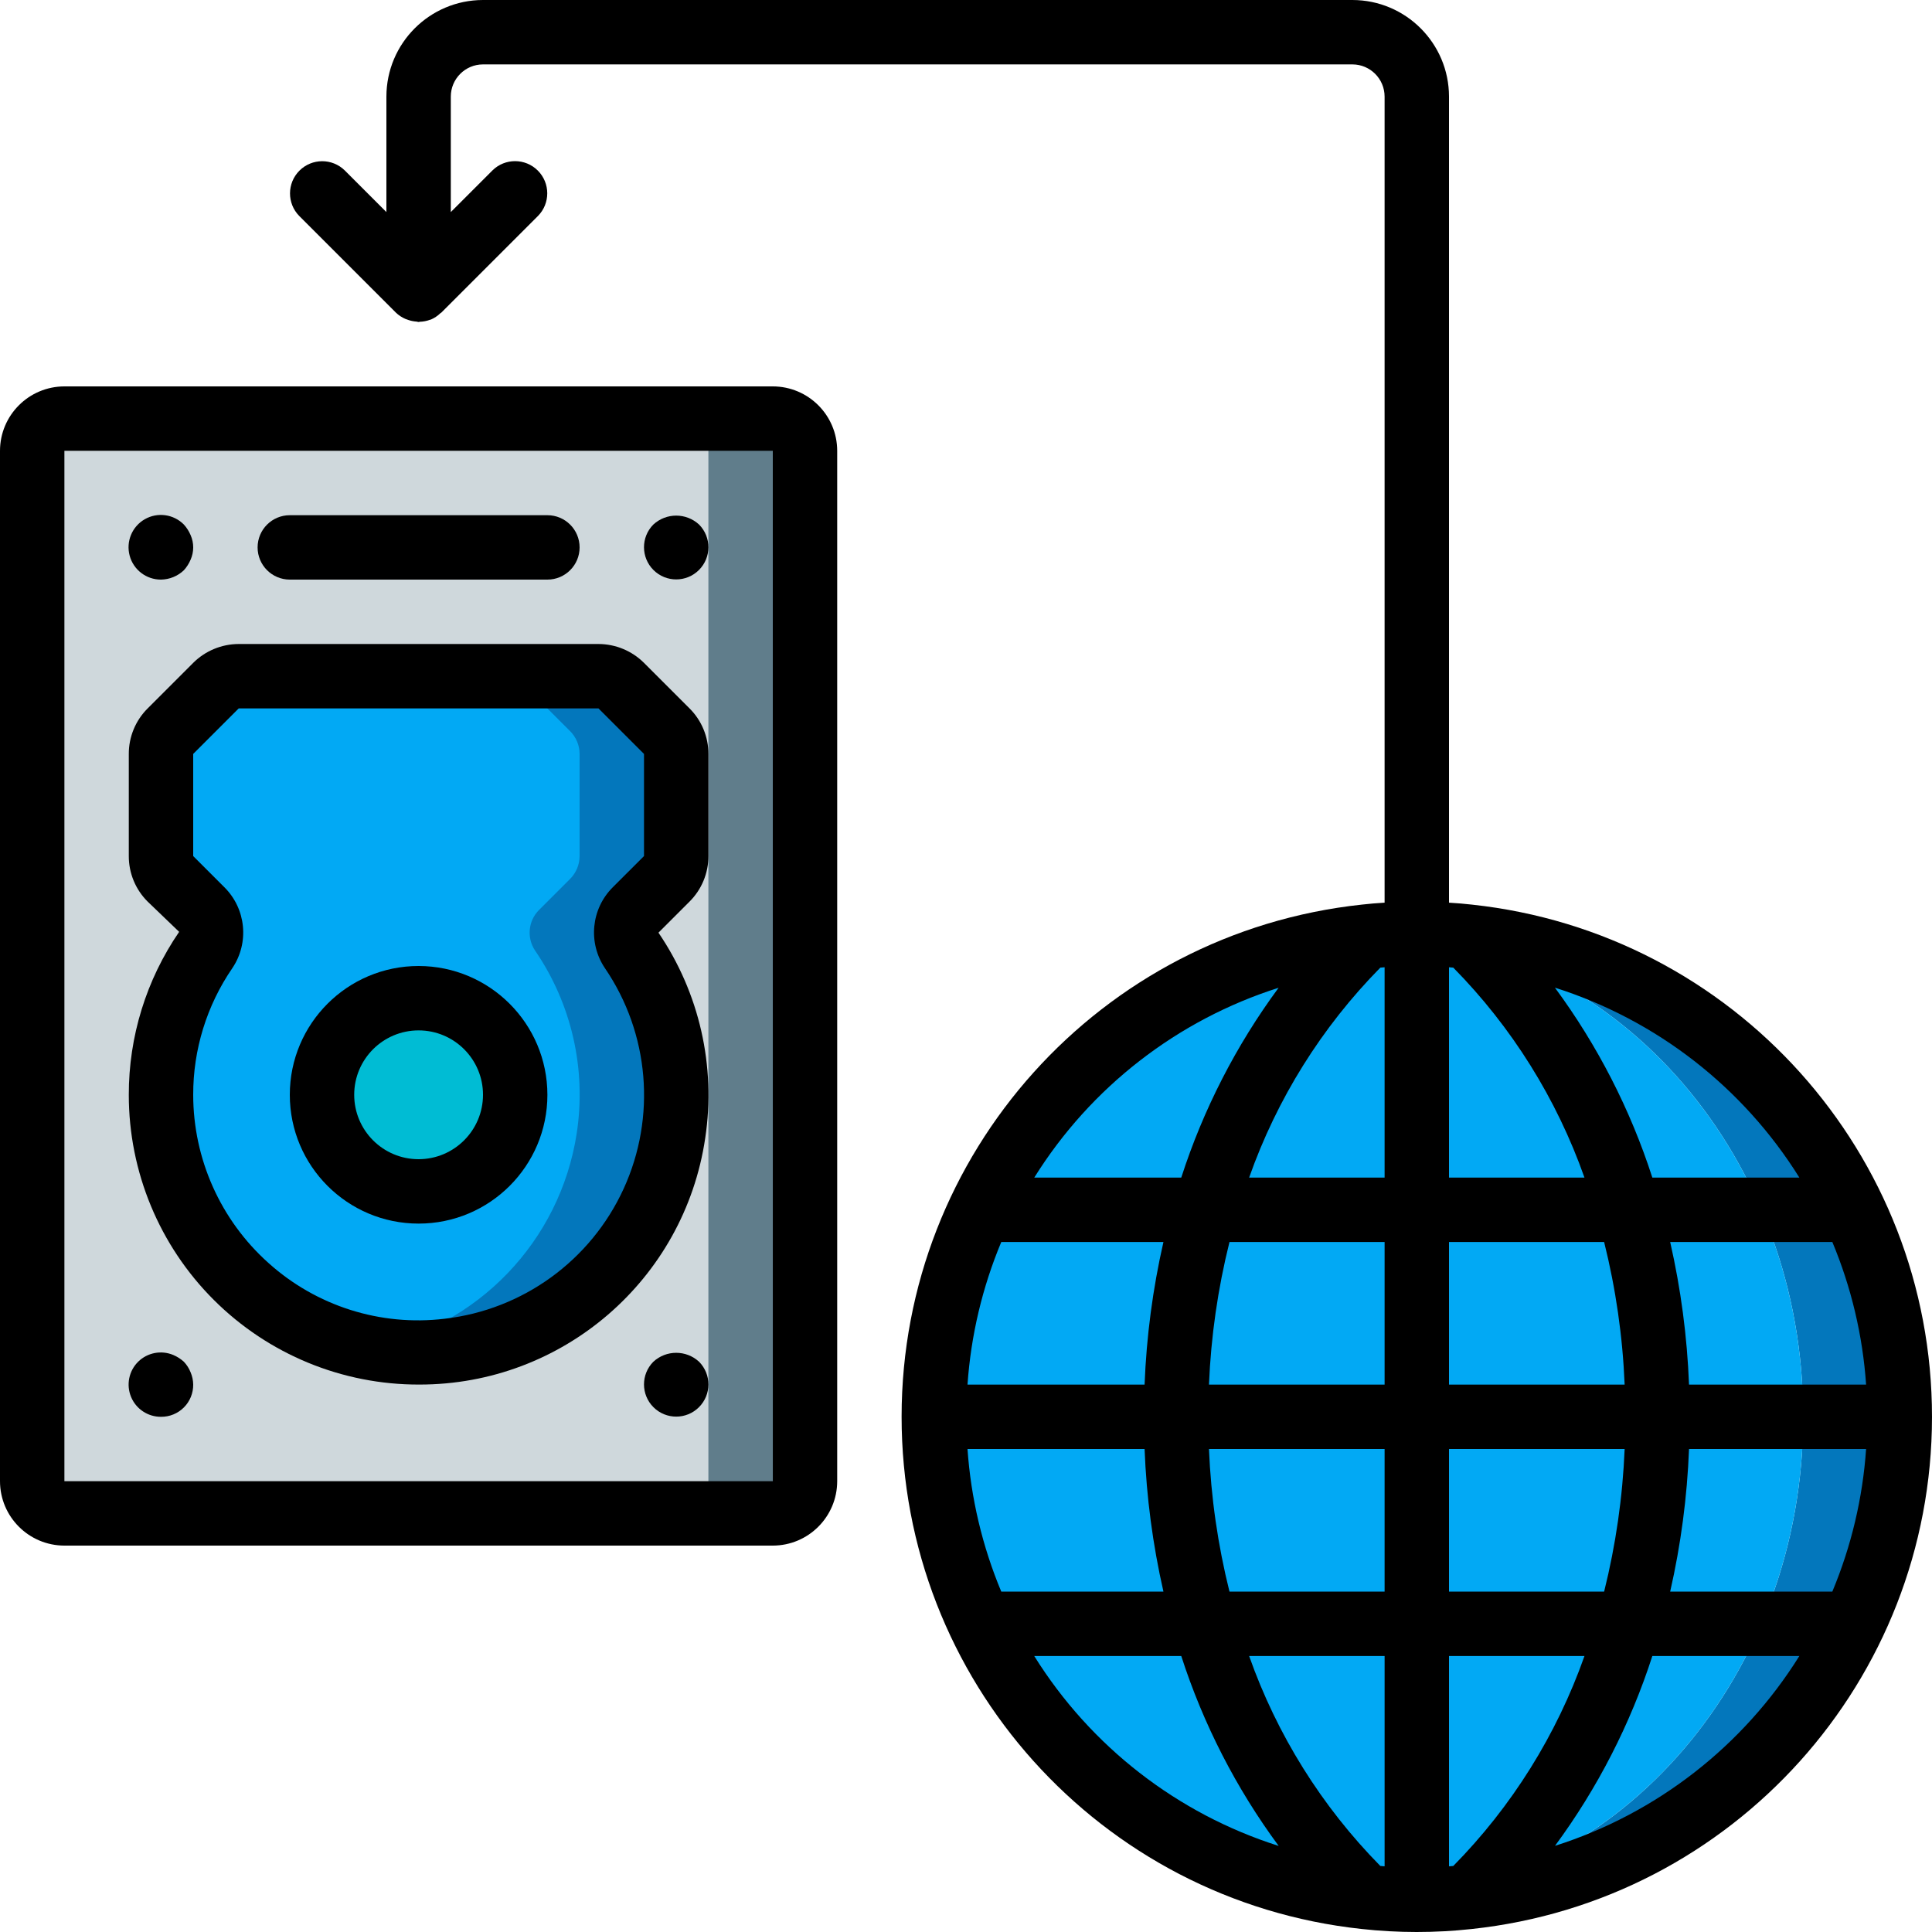 <?xml version="1.0" encoding="iso-8859-1"?>
<!-- Generator: Adobe Illustrator 19.0.0, SVG Export Plug-In . SVG Version: 6.00 Build 0)  -->
<svg version="1.1" id="Capa_1" xmlns="http://www.w3.org/2000/svg" xmlns:xlink="http://www.w3.org/1999/xlink" x="0px" y="0px"
	 viewBox="0 0 512 512" style="enable-background:new 0 0 512 512;" xml:space="preserve">
<g>
	<g transform="translate(1 13)">
		<g>
			<path id="SVGCleanerId_0" style="fill:#D1D4D1;" d="M16.067,97.933h187.733c4.713,0,8.533,3.821,8.533,8.533v273.067
				c0,4.713-3.821,8.533-8.533,8.533H16.067c-4.713,0-8.533-3.82-8.533-8.533V106.467C7.534,101.754,11.355,97.933,16.067,97.933z"
				/>
		</g>
		<path style="fill:#41767F;" d="M175.701,219.899l-8.236,8.236c-2.875,2.824-3.337,7.292-1.102,10.645
			c19.365,28.445,14.533,66.856-11.275,89.617s-64.522,22.756-90.324-0.012s-30.624-61.181-11.251-89.62
			c2.228-3.352,1.761-7.814-1.113-10.632l-8.234-8.234c-1.6-1.6-2.499-3.771-2.499-6.034v-27.064c0-2.263,0.899-4.434,2.499-6.034
			l12.068-12.068c1.6-1.6,3.771-2.499,6.034-2.499h95.331c2.263,0,4.434,0.899,6.034,2.499l12.068,12.068
			c1.6,1.6,2.499,3.771,2.499,6.034v27.064C178.201,216.129,177.302,218.299,175.701,219.899z"/>
		<circle style="fill:#67B9CC;" cx="109.934" cy="277.133" r="25.6"/>
		<g>
			<path id="SVGCleanerId_0_1_" style="fill:#D1D4D1;" d="M16.067,97.933h187.733c4.713,0,8.533,3.821,8.533,8.533v273.067
				c0,4.713-3.821,8.533-8.533,8.533H16.067c-4.713,0-8.533-3.82-8.533-8.533V106.467C7.534,101.754,11.355,97.933,16.067,97.933z"
				/>
		</g>
		<path style="fill:#41767F;" d="M175.701,219.899l-8.236,8.236c-2.875,2.824-3.337,7.292-1.102,10.645
			c19.365,28.445,14.533,66.856-11.275,89.617s-64.522,22.756-90.324-0.012s-30.624-61.181-11.251-89.62
			c2.228-3.352,1.761-7.814-1.113-10.632l-8.234-8.234c-1.6-1.6-2.499-3.771-2.499-6.034v-27.064c0-2.263,0.899-4.434,2.499-6.034
			l12.068-12.068c1.6-1.6,3.771-2.499,6.034-2.499h95.331c2.263,0,4.434,0.899,6.034,2.499l12.068,12.068
			c1.6,1.6,2.499,3.771,2.499,6.034v27.064C178.201,216.129,177.302,218.299,175.701,219.899z"/>
		<circle style="fill:#67B9CC;" cx="109.934" cy="277.133" r="25.6"/>
		<g>
			<path id="SVGCleanerId_0_2_" style="fill:#607D8B;" d="M16.067,97.933h187.733c4.713,0,8.533,3.821,8.533,8.533v273.067
				c0,4.713-3.821,8.533-8.533,8.533H16.067c-4.713,0-8.533-3.82-8.533-8.533V106.467C7.534,101.754,11.355,97.933,16.067,97.933z"
				/>
		</g>
		<path style="fill:#CFD8DC;" d="M16.067,97.933h162.133c4.713,0,8.533,3.821,8.533,8.533v273.067c0,4.713-3.821,8.533-8.533,8.533
			H16.067c-4.713,0-8.533-3.82-8.533-8.533V106.467C7.534,101.754,11.355,97.933,16.067,97.933z"/>
		<path style="fill:#0377BC;" d="M167.449,228.152c-2.84,2.848-3.303,7.295-1.109,10.667c9.745,14.182,13.712,31.548,11.093,48.555
			c-5.357,35.308-37.02,60.521-72.631,57.835s-63.134-32.363-63.134-68.075c-0.023-13.705,4.113-27.095,11.861-38.4
			c2.19-3.343,1.726-7.765-1.109-10.581l-8.277-8.277c-1.57-1.594-2.457-3.736-2.475-5.973v-27.136
			c0.017-2.237,0.905-4.379,2.475-5.973l12.117-12.117c1.594-1.57,3.736-2.457,5.973-2.475h95.403
			c2.237,0.017,4.379,0.905,5.973,2.475l12.117,12.117c1.57,1.594,2.457,3.736,2.475,5.973v27.136
			c-0.017,2.237-0.905,4.379-2.475,5.973L167.449,228.152z"/>
		<path style="fill:#02A9F4;" d="M141.849,228.152c-2.84,2.848-3.303,7.295-1.109,10.667c9.745,14.182,13.712,31.548,11.093,48.555
			c-4.394,28.567-26.243,51.304-54.613,56.832c-22.615-4.273-41.551-19.662-50.359-40.925c-8.808-21.263-6.301-45.534,6.668-64.547
			c2.19-3.343,1.726-7.765-1.109-10.581l-8.277-8.277c-1.57-1.594-2.457-3.736-2.475-5.973v-27.136
			c0.017-2.237,0.905-4.379,2.475-5.973l12.117-12.117c1.594-1.57,3.736-2.457,5.973-2.475h69.803
			c2.237,0.017,4.379,0.905,5.973,2.475l12.117,12.117c1.57,1.594,2.457,3.736,2.475,5.973v27.136
			c-0.017,2.237-0.905,4.379-2.475,5.973L141.849,228.152z"/>
		<circle style="fill:#00BCD4;" cx="109.934" cy="277.133" r="25.6"/>
		<path style="fill:#0377BC;" d="M374.467,234.467c-2.219,0-4.437,0.085-6.571,0.171c60.672,3.669,108.971,59.477,108.971,127.829
			s-48.299,124.16-108.971,127.829c2.133,0.085,4.352,0.171,6.571,0.171c70.692,0,128-57.308,128-128
			S445.16,234.467,374.467,234.467z"/>
		<path style="fill:#00BCD4;" d="M247.065,375.352c5.803,64.597,54.955,115.115,114.603,115.115c1.963,0,3.925-0.085,5.888-0.171
			C304.605,486.792,253.53,438.068,247.065,375.352L247.065,375.352z M367.555,234.637c-1.963-0.085-3.925-0.171-5.888-0.171
			c-59.648,0-108.8,50.517-114.603,115.115C253.53,286.866,304.605,238.142,367.555,234.637L367.555,234.637z"/>
		<path style="fill:#02A9F4;" d="M476.867,362.467c0,68.352-48.299,124.16-108.971,127.829h-0.341
			c-62.951-3.504-114.026-52.228-120.491-114.944c-0.171-2.133-0.341-4.182-0.427-6.315c-0.085-2.133-0.171-4.352-0.171-6.57
			c0-2.219,0.085-4.437,0.171-6.571c0.085-2.133,0.256-4.181,0.427-6.315c6.465-62.716,57.54-111.439,120.491-114.944h0.341
			C428.569,238.307,476.867,294.115,476.867,362.467z"/>
	</g>
	<g>
		<path d="M17.067,409.6h187.733c9.421-0.011,17.056-7.645,17.067-17.067V119.467c-0.011-9.421-7.645-17.056-17.067-17.067H17.067
			c-9.421,0.011-17.056,7.645-17.067,17.067v273.067C0.012,401.955,7.646,409.589,17.067,409.6z M17.067,119.467h187.733
			l0.009,273.067H17.067V119.467z"/>
		<path d="M42.667,153.6c2.259-0.035,4.421-0.918,6.059-2.475c0.753-0.83,1.359-1.783,1.792-2.817c0.911-2.067,0.911-4.421,0-6.487
			c-0.433-1.033-1.039-1.984-1.792-2.813c-2.734-2.765-6.986-3.342-10.358-1.406s-5.018,5.899-4.008,9.654
			C35.368,151.011,38.779,153.615,42.667,153.6z"/>
		<path d="M173.142,139.008c-3.313,3.34-3.298,8.73,0.032,12.052c3.331,3.322,8.721,3.322,12.052,0
			c3.331-3.322,3.345-8.712,0.032-12.052C181.836,135.854,176.565,135.854,173.142,139.008z"/>
		<path d="M48.726,360.875c-0.831-0.754-1.783-1.361-2.817-1.796c-3.179-1.33-6.846-0.622-9.301,1.796
			c-2.462,2.441-3.201,6.129-1.872,9.331c1.329,3.202,4.464,5.281,7.931,5.261c2.27,0.022,4.453-0.87,6.058-2.475
			c1.605-1.605,2.497-3.788,2.475-6.058c-0.013-1.116-0.245-2.219-0.683-3.246C50.106,362.644,49.498,361.689,48.726,360.875
			L48.726,360.875z"/>
		<path d="M173.142,360.875c-3.313,3.34-3.298,8.73,0.032,12.052c3.331,3.322,8.721,3.322,12.052,0
			c3.331-3.322,3.345-8.712,0.032-12.052C181.836,357.721,176.565,357.721,173.142,360.875z"/>
		<path d="M170.667,175.667c-3.207-3.191-7.543-4.988-12.067-5H63.267c-4.524,0.012-8.86,1.809-12.067,5l-12.067,12.067
			c-3.212,3.193-5.012,7.538-5,12.067v27.067c-0.012,4.529,1.788,8.874,5,12.067l8.342,8.013
			c-8.715,12.714-13.368,27.773-13.342,43.187c-0.009,20.402,8.105,39.968,22.55,54.376c14.445,14.408,34.031,22.472,54.433,22.411
			c37.968,0.05,70.226-27.757,75.775-65.317c2.88-19.059-1.546-38.503-12.392-54.438l8.233-8.233c3.212-3.193,5.012-7.538,5-12.067
			V199.8c0.012-4.529-1.788-8.874-5-12.067L170.667,175.667z M160.326,256.596c11.766,17.27,13.641,39.436,4.943,58.437
			c-8.697,19.001-26.7,32.069-47.46,34.451c-16.98,2.039-34.012-3.367-46.709-14.825c-12.656-11.341-19.892-27.531-19.9-44.525
			c-0.023-11.974,3.589-23.673,10.358-33.55c4.552-6.74,3.66-15.766-2.125-21.483l-8.234-8.233V199.8l12.067-12.067h95.333
			l12.067,12.067v27.067l-8.242,8.237C156.649,240.831,155.767,249.859,160.326,256.596z"/>
		<path d="M110.934,256c-18.851,0-34.133,15.282-34.133,34.133s15.282,34.133,34.133,34.133s34.133-15.282,34.133-34.133
			C145.047,271.29,129.777,256.02,110.934,256z M110.934,307.2c-9.426,0-17.067-7.641-17.067-17.067
			c0-9.426,7.641-17.067,17.067-17.067s17.067,7.641,17.067,17.067C127.99,299.555,120.355,307.189,110.934,307.2z"/>
		<path d="M76.801,153.6h68.267c4.713,0,8.533-3.821,8.533-8.533c0-4.713-3.821-8.533-8.533-8.533H76.801
			c-4.713,0-8.533,3.821-8.533,8.533C68.267,149.779,72.088,153.6,76.801,153.6z"/>
		<path d="M390.126,239.738c-1.947-0.232-4.026-0.389-6.125-0.521V25.6c-0.015-14.132-11.468-25.585-25.6-25.6h-230.4
			c-14.132,0.015-25.585,11.468-25.6,25.6v30.6L91.367,45.167c-3.341-3.281-8.701-3.256-12.012,0.054s-3.335,8.671-0.054,12.012
			l25.6,25.6c0.735,0.708,1.592,1.277,2.529,1.68c0.279,0.117,0.563,0.219,0.853,0.304c0.682,0.226,1.39,0.364,2.106,0.41
			c0.185,0.012,0.359,0.106,0.544,0.106c0.108,0,0.211-0.058,0.319-0.062c0.921-0.026,1.831-0.203,2.694-0.525
			c0.073-0.028,0.151-0.027,0.224-0.056l0.03-0.007c0.93-0.404,1.779-0.972,2.507-1.677c0.079-0.073,0.183-0.096,0.26-0.173
			l25.6-25.6c3.296-3.338,3.279-8.711-0.038-12.029c-3.317-3.317-8.69-3.334-12.029-0.038L119.467,56.2V25.6
			c0.005-4.711,3.822-8.529,8.533-8.533h230.4c4.711,0.005,8.529,3.822,8.533,8.533v213.615c-2.067,0.13-4.108,0.284-6,0.51
			c-69.357,7.418-121.967,65.927-121.999,135.679c-0.032,69.752,52.524,128.31,121.874,135.792
			c9.701,1.068,19.49,1.072,29.192,0.013c69.357-7.418,121.967-65.927,121.999-135.679
			C512.032,305.777,459.476,247.219,390.126,239.738L390.126,239.738z M476.853,312.075h-38.964
			c-5.829-18.064-14.548-35.063-25.819-50.335C438.962,270.282,461.93,288.128,476.853,312.075L476.853,312.075z M365.797,494.497
			c-15.53-15.77-27.399-34.766-34.764-55.638h35.902v55.735C366.55,494.566,366.176,494.529,365.797,494.497z M256.399,384h46.927
			c0.494,12.725,2.167,25.376,4.997,37.792h-42.977C260.322,409.767,257.299,397.001,256.399,384L256.399,384z M419.902,312.075
			h-35.902v-55.739c0.382,0.028,0.757,0.065,1.135,0.097C400.667,272.205,412.537,291.201,419.902,312.075z M425.111,329.142
			c3.089,12.38,4.911,25.043,5.437,37.792h-46.547v-37.792H425.111z M365.8,256.433c0.377-0.032,0.75-0.069,1.134-0.097v55.74
			h-35.902C338.398,291.201,350.268,272.204,365.8,256.433L365.8,256.433z M366.934,329.142v37.792h-46.546
			c0.526-12.749,2.348-25.411,5.436-37.792H366.934z M303.326,366.933h-46.927c0.9-13.001,3.924-25.767,8.95-37.792h42.974
			C305.492,341.557,303.819,354.209,303.326,366.933L303.326,366.933z M320.388,384h46.546v37.792h-41.11
			C322.735,409.411,320.914,396.749,320.388,384L320.388,384z M385.136,494.5c-0.379,0.033-0.75,0.068-1.135,0.097v-55.738h35.902
			C412.537,459.732,400.667,478.728,385.136,494.5L385.136,494.5z M384.001,421.792V384h46.547
			c-0.526,12.749-2.348,25.411-5.437,37.792H384.001z M447.609,384h46.927c-0.9,13.001-3.924,25.767-8.95,37.792h-42.974
			C445.443,409.376,447.116,396.725,447.609,384z M447.609,366.933c-0.494-12.725-2.167-25.376-4.997-37.792h42.977
			c5.025,12.025,8.048,24.791,8.948,37.792H447.609z M338.844,261.767c-11.26,15.266-19.973,32.255-25.798,50.308h-38.958
			C289.014,288.148,311.969,270.314,338.844,261.767z M274.082,438.858h38.964c5.829,18.064,14.548,35.063,25.819,50.335
			C311.973,480.651,289.005,462.805,274.082,438.858z M412.091,489.166c11.26-15.266,19.973-32.255,25.798-50.308h38.958
			C461.921,462.786,438.966,480.619,412.091,489.166L412.091,489.166z"/>
	</g>
</g>
<g>
</g>
<g>
</g>
<g>
</g>
<g>
</g>
<g>
</g>
<g>
</g>
<g>
</g>
<g>
</g>
<g>
</g>
<g>
</g>
<g>
</g>
<g>
</g>
<g>
</g>
<g>
</g>
<g>
</g>
</svg>
